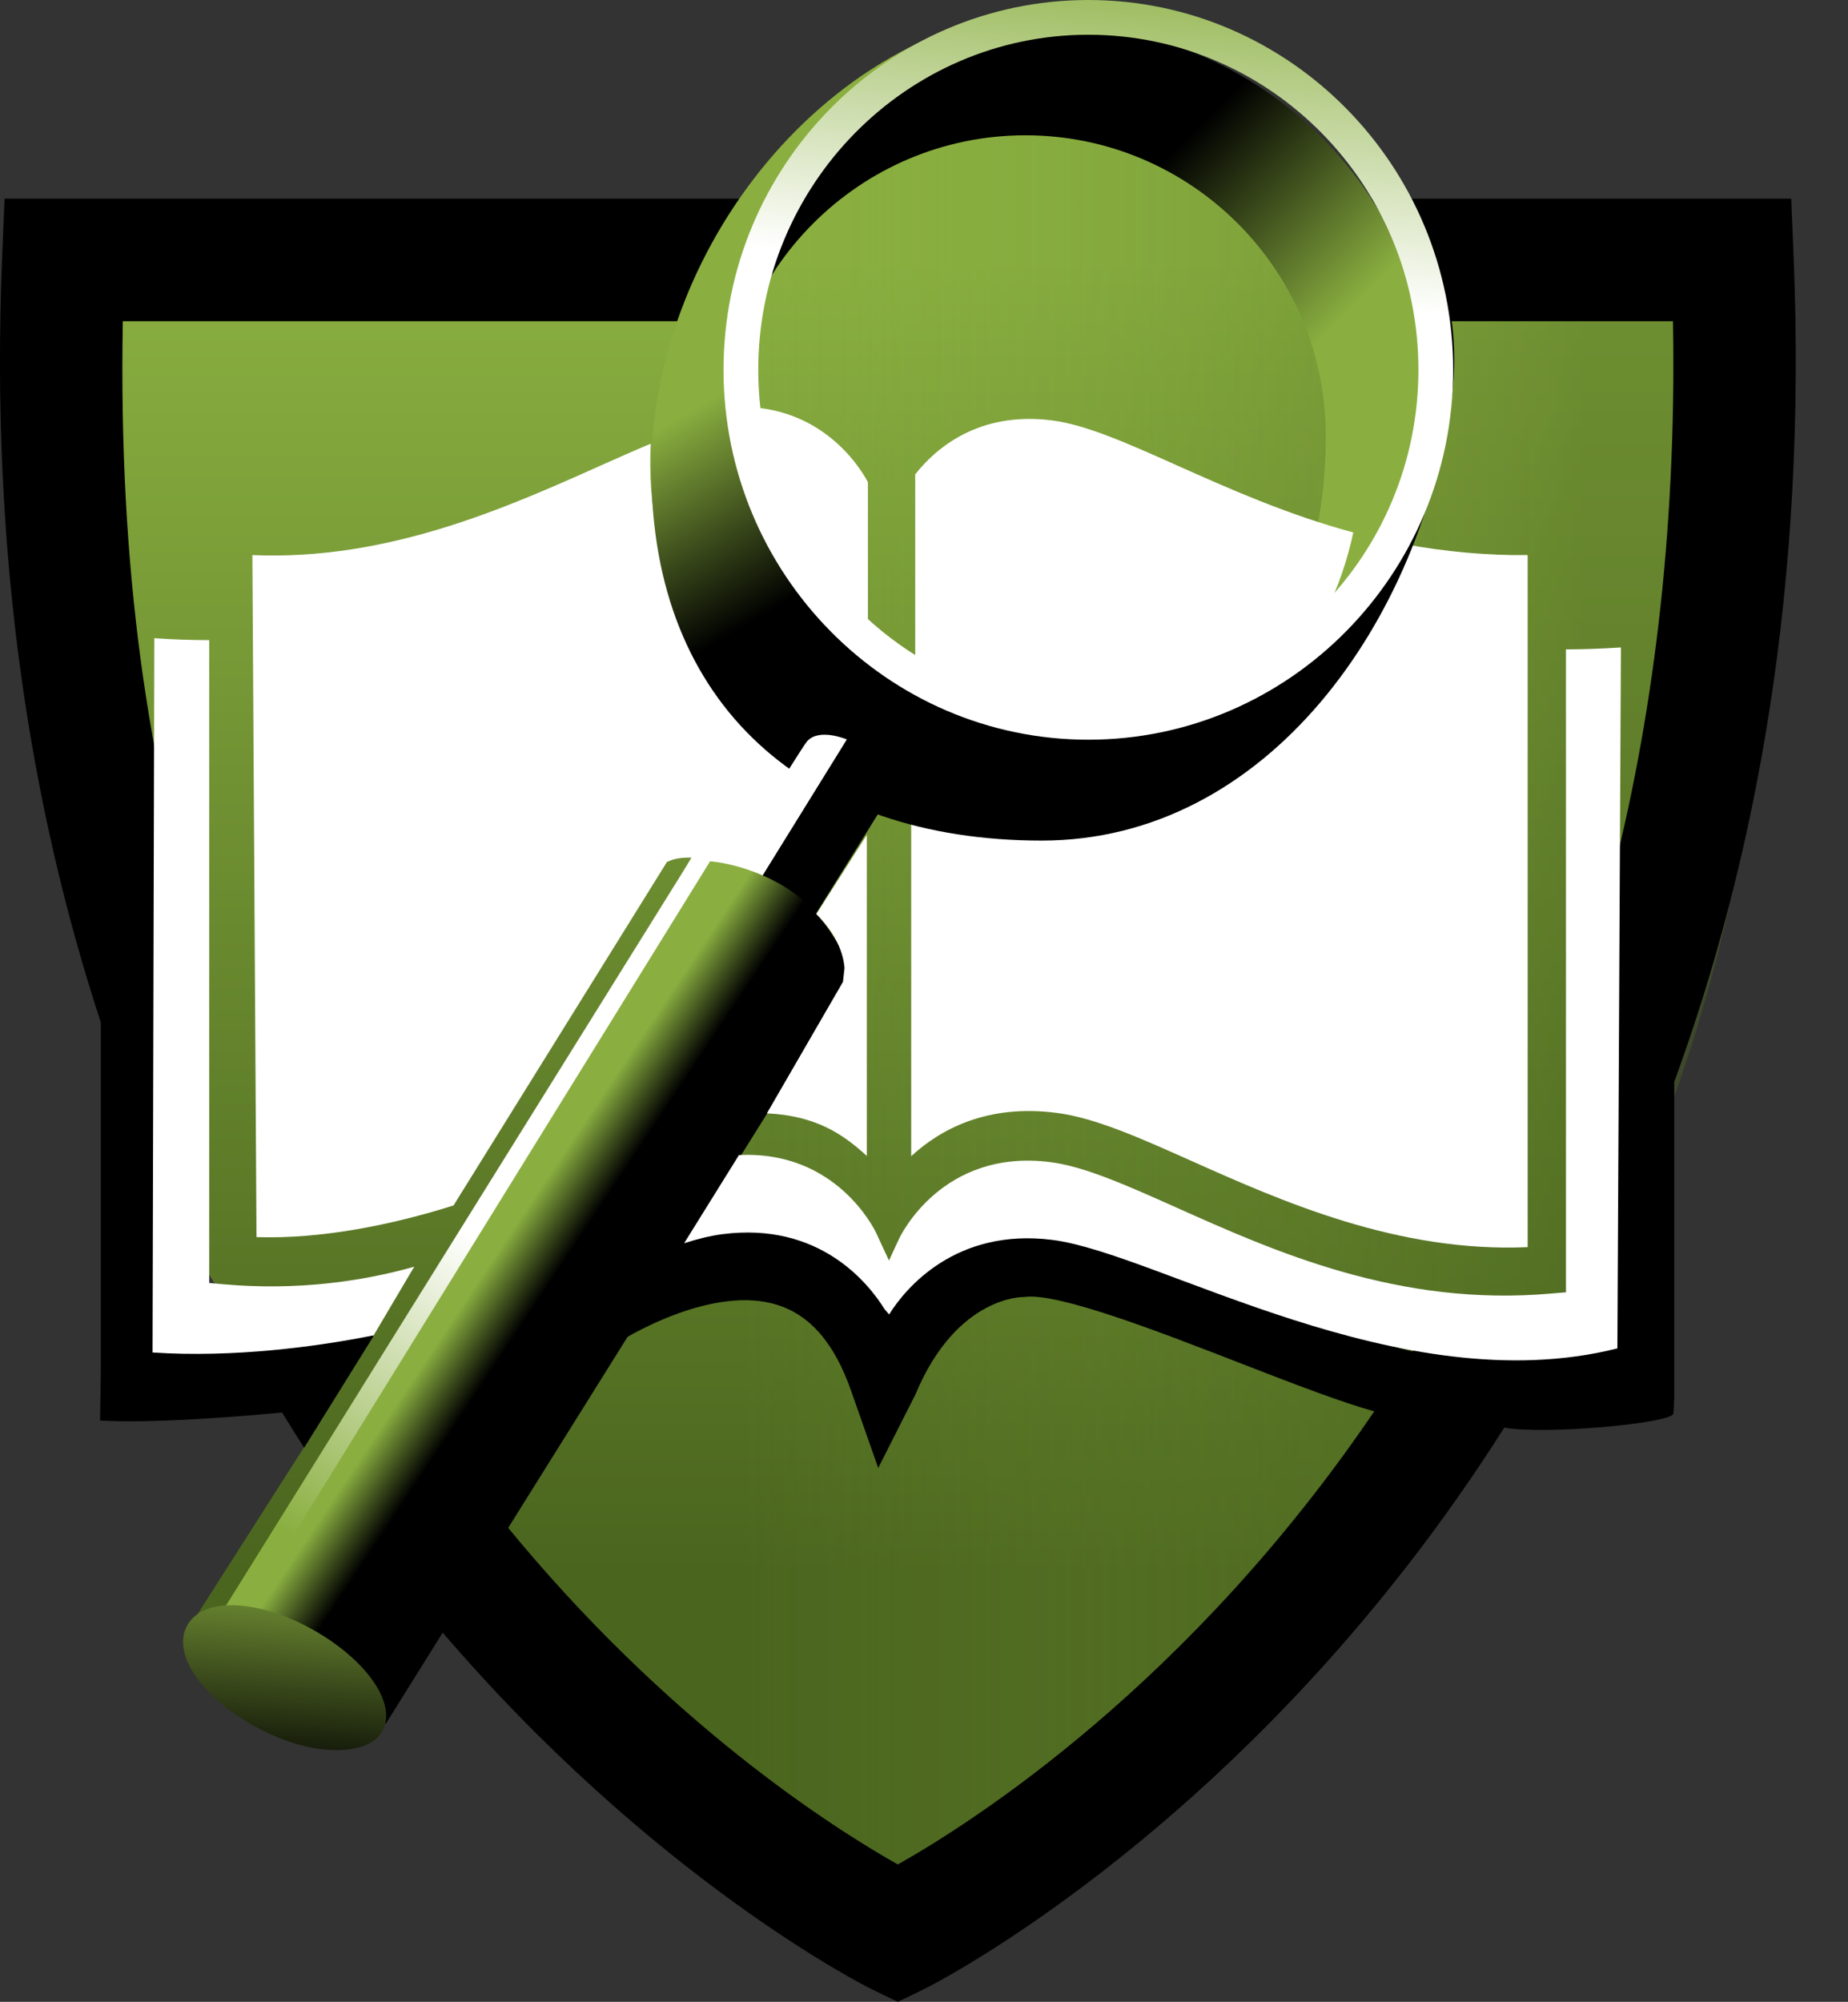 <?xml version="1.0" encoding="utf-8"?>
<!-- Generator: Adobe Illustrator 16.0.0, SVG Export Plug-In . SVG Version: 6.00 Build 0)  -->
<!DOCTYPE svg PUBLIC "-//W3C//DTD SVG 1.1//EN" "http://www.w3.org/Graphics/SVG/1.1/DTD/svg11.dtd">
<svg version="1.1" id="TEAM_Mentor_Logo_copy" xmlns="http://www.w3.org/2000/svg" xmlns:xlink="http://www.w3.org/1999/xlink"
	 x="0px" y="0px" width="72.921px" height="78.953px" viewBox="0 0 72.921 78.953" enable-background="new 0 0 72.921 78.953"
	 xml:space="preserve">
<rect x="0" y="0" width="72.921" height="78.953" fill="#333333" stroke="none"/>
<g>
	
		<linearGradient id="SVGID_1_" gradientUnits="userSpaceOnUse" x1="360.36" y1="-219.031" x2="360.36" y2="-166.016" gradientTransform="matrix(1 0 0 -1 -325.135 -156.912)">
		<stop  offset="0" style="stop-color:#4A651E"/>
		<stop  offset="0.979" style="stop-color:#8AAF40"/>
	</linearGradient>
	<path fill="url(#SVGID_1_)" d="M69.77,8.62H54.302c-1.183-1.979-2.826-3.663-4.839-4.915c-2.334-1.453-4.003-2.269-6.739-2.269
		c-5.118,0-10.903,2.639-13.604,6.979c-0.043,0.069-0.139,0.136-0.18,0.204H0.651C0.013,24.23,2.93,36.74,7.311,46.596
		c0.246,0.553,0.073,1.742,0.327,2.277c0.503,1.061,0.455,1.453,1.474,2.494c1.432,1.463,2.273,3.33,3.424,4.869l-4.751,7.441
		c0,0-0.39,0.909-0.42,0.959c-0.298,0.479,0.291,0.311,0.838,1.059c0.481,0.656,1.241,1.326,2.139,1.885
		c1.152,0.717,1.935,0.621,2.824,0.621c0.753,0,1.751-0.143,1.773-0.203l0.016,0.01l3.122-5.019
		C27.165,73.127,35.207,77.9,35.207,77.9s14.643-7.088,24.891-25.303c0.38-0.678,1.645-1.395,2.013-2.104
		c0.787-1.512,0.776-1.441,1.297-2.546C68.154,37.879,70.441,25.004,69.77,8.62z"/>
	
		<linearGradient id="SVGID_2_" gradientUnits="userSpaceOnUse" x1="387.741" y1="-197.109" x2="341.485" y2="-197.109" gradientTransform="matrix(1 0 0 -1 -325.135 -156.912)">
		<stop  offset="0" style="stop-color:#4A651E"/>
		<stop  offset="0.719" style="stop-color:#8AAF40;stop-opacity:0"/>
	</linearGradient>
	<path opacity="0.42" fill="url(#SVGID_2_)" enable-background="new    " d="M70.279,9.149H54.811
		c-1.183-1.979-2.826-3.662-4.839-4.914c-2.334-1.453-4.003-2.269-6.739-2.269c-5.118,0-10.903,2.638-13.604,6.979
		c-0.043,0.068-0.139,0.135-0.18,0.203H1.161C0.522,24.76,3.439,37.27,7.82,47.125c0.246,0.553,0.073,1.742,0.327,2.277
		c0.503,1.061,0.455,1.453,1.474,2.494c1.432,1.463,2.273,3.33,3.424,4.869l-4.606,7.399l0.005,0.004
		c-0.048,0.05-0.062,0.097-0.093,0.146c-0.298,0.479-0.187,1.162,0.361,1.91c0.481,0.656,1.241,1.326,2.139,1.885
		c1.152,0.717,2.37,1.145,3.259,1.145c0.753,0,1.098-0.3,1.255-0.553c0.035-0.055,0.061-0.113,0.083-0.174l0.016,0.01l3.122-5.018
		c9.089,10.137,17.131,14.91,17.131,14.91s14.643-7.089,24.891-25.304c0.38-0.677,1.645-1.396,2.013-2.104
		c0.787-1.511,0.776-1.44,1.297-2.545C68.663,38.409,70.951,25.534,70.279,9.149z"/>
	<path d="M0.18,7.835l-0.096,2.317c-0.482,11.77,1.134,21.766,3.895,30.176v13.725l0,0l-0.031,1.969c0,0,1.856,0.187,7.182-0.312
		c0.289,0.467,0.578,0.937,0.872,1.388l2.73-4.389c-0.234-0.393-0.469-0.789-0.7-1.191c-0.476-0.834-4.886-0.732-6.08-0.658
		c-1.128-1.773,0.146-13.284,0.087-13.477c-2.203-7.141-3.366-14.906-3.193-24.714h21.892c0.303-0.732,0.667-1.45,1.099-2.145
		c0.201-0.322,0.427-0.647,0.706-1.017c0.168-0.329,0.371-0.709,0.608-1.092c0.124-0.198,0.255-0.39,0.387-0.58H0.18z"/>
	<path d="M70.776,10.153L70.68,7.835H53.722c0.997,1.448,1.732,3.077,2.163,4.833h10.13c0.149,8.439-0.822,15.852-2.507,22.327
		c-0.492,1.89-0.182,13.616-1.396,16.063c-0.739,0.699-4.683,1.021-5.271,0.434c-0.355,0.623-0.722,1.215-1.087,1.809
		c-1.174-0.23-3.634-1.271-5.818-2.119c-4.597-1.785-7.796-2.951-9.714-2.791c-2.163-0.191-4.01,1.584-5.189,3.155
		c-0.911-1.36-2.096-2.274-3.542-2.726c-4.272-1.338-9.097,2.111-9.301,2.258l1.623,2.242c1.079-0.775,4.415-2.627,6.858-1.855
		c1.303,0.41,2.254,1.514,2.907,3.372l1.076,3.06l1.466-2.895c1.64-3.934,4.294-3.848,4.294-3.848
		c1.326-0.198,5.482,1.43,8.52,2.607c2.27,0.883,3.989,1.537,5.292,1.904C46.93,66.413,38.41,71.855,35.427,73.534
		c-2.548-1.437-9.125-5.603-15.532-13.468l-2.579,4.146c8.462,9.931,16.883,14.146,17.058,14.231l1.053,0.51l1.052-0.51
		c0.215-0.104,12.969-6.498,22.88-22.139c1.6,0.299,6.612-0.176,6.669-0.547c0.019-0.119,0.025-0.316,0.026-0.529h0.01V42.668
		C69.314,33.789,71.303,23.034,70.776,10.153z"/>
	<path fill="#FFFFFF" d="M55.366,21.452c-0.332,0.855-0.744,1.688-1.24,2.484c-0.193,0.311-0.413,0.627-0.703,1.014
		c-0.223,0.436-0.412,0.777-0.609,1.096c-2.701,4.34-7.37,6.93-12.487,6.93c-1.492,0-2.962-0.244-4.372-0.69V45.6
		c1.15-1.056,2.986-2.062,5.73-1.709c1.519,0.193,3.276,0.979,5.309,1.887c3.608,1.613,8.167,3.631,13.287,3.41V21.892
		C58.747,21.915,57.004,21.76,55.366,21.452z"/>
	<g>
		<path fill="#FFFFFF" d="M34.247,26.982v-7.967c-0.327-0.617-2.052-3.41-5.929-2.911c-0.104,0.014-0.214,0.037-0.323,0.058
			C28.134,20.445,30.352,24.537,34.247,26.982z"/>
		<path fill="#FFFFFF" d="M17.897,47.542l8.42-13.546l0.151-0.062c0.119-0.048,0.878-0.317,2.335,0.224l2.617-4.205
			c-3.941-3.01-5.986-7.729-5.742-12.454c-0.629,0.261-1.295,0.56-1.997,0.872c-3.711,1.658-8.396,3.752-13.722,3.521l0.162,26.9
			C12.669,48.875,15.479,48.309,17.897,47.542z"/>
	</g>
	<path fill="#FFFFFF" d="M49.174,4.169c-2.232-1.39-4.792-2.124-7.4-2.124c-4.807,0-9.177,2.414-11.69,6.457
		c-0.427,0.684-0.784,1.396-1.079,2.129c-0.002,0.002-0.004,0.006-0.006,0.008l0.002,0.002c-1.05,2.607-1.271,5.475-0.601,8.281
		c0.858,3.597,3.07,6.658,6.226,8.623c2.233,1.389,4.792,2.123,7.401,2.123c4.806,0,9.176-2.413,11.692-6.454
		C57.731,16.77,55.692,8.227,49.174,4.169z M42.027,29.02c-2.487,0-4.928-0.701-7.058-2.025c-3.011-1.875-5.119-4.795-5.938-8.223
		c-0.636-2.662-0.431-5.383,0.558-7.857c3.888-5.635,11.573-7.486,17.487-3.808c5.954,3.704,7.873,11.69,4.432,17.781l0.073,0.041
		C49.138,27.524,45.719,29.02,42.027,29.02z M53.168,22.871c-0.039,0.062-0.081,0.12-0.12,0.181
		c2.124-5.953-0.118-12.715-5.681-16.174c-5.348-3.329-12.04-2.585-16.402,1.471c2.436-3.549,6.43-5.652,10.809-5.652
		c2.487,0,4.927,0.701,7.057,2.025C55.045,8.589,56.991,16.731,53.168,22.871z"/>
	<path fill="#FFFFFF" d="M29.885,34.543l-0.662-0.283l3.426-5.395l0.078-0.042c0.036-0.02,0.869-0.455,2.007,0.249
		c0.372,0.232,0.638,0.5,0.825,0.754c0.37,0.5-0.186,0.658-0.221,0.58c-0.118-0.262-0.378-0.564-0.873-0.875
		c-0.63-0.389-1.19-0.314-1.35-0.142L29.885,34.543z"/>
	
		<linearGradient id="SVGID_3_" gradientUnits="userSpaceOnUse" x1="346.062" y1="-207.252" x2="333.894" y2="-225.419" gradientTransform="matrix(1 0 0 -1 -325.135 -156.912)">
		<stop  offset="0" style="stop-color:#FFFFFF"/>
		<stop  offset="0.627" style="stop-color:#8AAF40"/>
	</linearGradient>
	<path fill="url(#SVGID_3_)" d="M32.829,38.021c-0.271-0.619-0.84-1.374-2.006-2.103c-2.469-1.533-2.688-3.299-2.812-3.287
		l-1.125,1.85L8.638,63.773c0,0,0.172-0.047,0.404-0.072v0.006c0.78-0.066,1.968,0.341,3.103,1.048
		c1.146,0.713,2.058,1.638,2.325,2.356l0.278-0.475c-0.406-0.748-1.277-1.59-2.364-2.267c-0.845-0.524-1.725-0.886-2.478-1.038
		c0.435-0.6,17.406-28.109,17.406-28.109c0.378,0.044,1.387,0.264,3.112,1.336c1.577,0.982,1.983,1.866,2.009,2.354
		C32.434,38.913,32.992,38.393,32.829,38.021z"/>
	
		<linearGradient id="SVGID_4_" gradientUnits="userSpaceOnUse" x1="363.494" y1="-170.806" x2="370.283" y2="-177.595" gradientTransform="matrix(1 0 0 -1 -325.135 -156.912)">
		<stop  offset="0" style="stop-color:#000000"/>
		<stop  offset="0.979" style="stop-color:#8AAF40"/>
	</linearGradient>
	<path fill="url(#SVGID_4_)" d="M40.597,33.028c-8.497,0-13.736-7.453-13.736-15.949c0-8.498,5.922-16.13,14.419-16.13
		c8.497,0,15.29,6.728,15.29,15.224C56.571,24.67,49.094,33.028,40.597,33.028z M40.464,5.336c-6.534,0-11.85,5.316-11.85,11.851
		s7.576,11.792,14.11,11.792c6.535,0,9.591-5.258,9.591-11.792S46.998,5.336,40.464,5.336z"/>
	
		<linearGradient id="SVGID_5_" gradientUnits="userSpaceOnUse" x1="366.908" y1="-174.315" x2="362.517" y2="-166.889" gradientTransform="matrix(1 0 0 -1 -325.135 -156.912)">
		<stop  offset="0" style="stop-color:#000000"/>
		<stop  offset="0.979" style="stop-color:#8AAF40"/>
	</linearGradient>
	<path fill="url(#SVGID_5_)" d="M41.104,33.153c-9.256,0-15.399-5.323-15.399-14.592c0-9.036,7.377-18.191,16.692-18.334
		c8.862-0.137,15.88,7.875,14.896,15.355C56.121,24.483,50.005,33.153,41.104,33.153z M43.053,1.081
		c-6.826,0-13.649,6.059-13.649,13.059c0,6.93,5.515,14.934,12.271,14.502c9.252-0.591,14.831-7.389,14.831-14.371
		C56.505,7.27,49.88,1.081,43.053,1.081z"/>
	
		<linearGradient id="SVGID_6_" gradientUnits="userSpaceOnUse" x1="368.429" y1="-167.98" x2="370.554" y2="-146.48" gradientTransform="matrix(1 0 0 -1 -325.135 -156.912)">
		<stop  offset="0" style="stop-color:#FFFFFF"/>
		<stop  offset="0.627" style="stop-color:#8AAF40"/>
	</linearGradient>
	<path fill="url(#SVGID_6_)" d="M42.945,29.174c-7.937,0-14.395-6.544-14.395-14.587C28.551,6.543,35.008,0,42.945,0
		c7.938,0,14.396,6.543,14.396,14.586C57.341,22.63,50.883,29.174,42.945,29.174z M42.945,1.37c-7.182,0-13.024,5.929-13.024,13.216
		c0,7.288,5.843,13.217,13.024,13.217c7.182,0,13.025-5.929,13.025-13.217C55.971,7.299,50.127,1.37,42.945,1.37z"/>
	<line fill="none" stroke="#000000" stroke-width="2.769" stroke-miterlimit="10" x1="29.889" y1="37.12" x2="34.382" y2="29.91"/>
	<path fill="#FFFFFF" d="M28.915,36.43l-1.247-0.529c0,0,3.924-6.363,4.172-6.655c0.467-0.552,1.576-0.083,1.576-0.083L28.915,36.43
		z"/>
	
		<linearGradient id="SVGID_7_" gradientUnits="userSpaceOnUse" x1="346.737" y1="-207.685" x2="344.683" y2="-206.316" gradientTransform="matrix(1 0 0 -1 -325.135 -156.912)">
		<stop  offset="0" style="stop-color:#000000"/>
		<stop  offset="0.979" style="stop-color:#8AAF40"/>
	</linearGradient>
	<path fill="url(#SVGID_7_)" d="M15.225,67.982l-6.096-3.484L28.02,33.969c0,0,1.673,0.105,3.275,1.227
		c1.602,1.121,2.377,3.281,2.377,3.281L15.225,67.982z"/>
	
		<linearGradient id="SVGID_8_" gradientUnits="userSpaceOnUse" x1="365.479" y1="-204.62" x2="365.027" y2="-194.796" gradientTransform="matrix(0.993 0.115 0.115 -0.993 -328.641 -174.765)">
		<stop  offset="0" style="stop-color:#000000"/>
		<stop  offset="0.979" style="stop-color:#8AAF40"/>
	</linearGradient>
	<path fill="url(#SVGID_8_)" d="M12.696,68.989c-0.836-0.097-1.789-0.425-2.68-0.923c-2.142-1.193-3.262-2.912-2.606-3.998
		c0.359-0.594,1.152-0.854,2.231-0.729c0.836,0.097,1.789,0.425,2.681,0.922c2.142,1.197,3.398,2.97,2.741,4.054
		C14.702,68.909,13.774,69.113,12.696,68.989z"/>
	<g>
		<path d="M102.049,60.098h-4.774v-1.937h11.75v1.937h-4.774V73.52h-2.201L102.049,60.098L102.049,60.098z"/>
		<path d="M111.333,58.162h8.603V60.1h-6.403v4.487h5.831v1.937h-5.831v5.062h6.403v1.937h-8.603V58.162z"/>
		<path d="M128.317,58.162h2.311l6.491,15.357h-2.398l-1.562-3.873h-7.525l-1.562,3.873h-2.31L128.317,58.162z M129.396,60.23
			l-3.058,7.612h6.117L129.396,60.23z"/>
		<path d="M139.361,58.162h3.63l4.819,12.763l4.73-12.763h3.63V73.52h-2.2V60.23h-0.044l-5.083,13.289h-2.157l-5.083-13.289h-0.044
			V73.52h-2.2V58.162H139.361z"/>
		<path d="M171.085,58.162h2.311l6.491,15.357h-2.398l-1.562-3.873h-7.525l-1.562,3.873h-2.31L171.085,58.162z M172.163,60.23
			l-3.058,7.612h6.117L172.163,60.23z"/>
		<path d="M189.037,64.191c-0.792-0.33-1.584-0.484-2.244-0.484c-2.311,0-3.608,2.068-3.608,4.202c0,2.003,1.078,4.202,3.74,4.202
			c0.704,0,1.584-0.221,2.223-0.639l0.154,1.85c-0.858,0.396-1.848,0.462-2.596,0.462c-3.389,0-5.721-2.662-5.721-5.875
			c0-3.41,2.289-5.875,5.721-5.875c0.836,0,1.914,0.198,2.508,0.44L189.037,64.191z"/>
		<path d="M192.204,63.09c1.034-0.615,2.266-1.057,3.696-1.057c3.212,0,4.511,1.585,4.511,4.644v4.644
			c0,1.275,0.044,1.869,0.088,2.199h-1.936v-1.451h-0.044c-0.484,0.683-1.584,1.716-3.476,1.716c-2.42,0-4.115-1.056-4.115-3.498
			c0-2.815,3.081-3.697,5.215-3.697c0.814,0,1.386,0,2.2,0.045c0-1.937-0.704-2.927-2.772-2.927c-1.166,0-2.42,0.439-3.256,1.145
			L192.204,63.09z M198.343,68.173c-0.44,0-0.88-0.044-1.32-0.044c-1.122,0-3.895,0.176-3.895,2.156c0,1.188,1.144,1.826,2.09,1.826
			c2.046,0,3.125-1.276,3.125-2.948V68.173L198.343,68.173z"/>
		<path d="M211.851,71.936h-0.043c-0.551,0.836-1.827,1.849-3.829,1.849c-3.389,0-4.819-3.015-4.819-6.072
			c0-3.015,1.584-5.678,4.841-5.678c1.958,0,3.08,0.771,3.718,1.805h0.044V57.02h2.068v16.5h-1.98V71.936z M208.462,72.111
			c2.333,0,3.301-2.311,3.301-4.18c0-2.092-1.079-4.226-3.323-4.226s-3.125,2.112-3.081,4.159
			C205.316,69.625,206.24,72.111,208.462,72.111z"/>
		<path d="M225.953,73.059c-0.792,0.285-1.694,0.726-3.542,0.726c-3.982,0-5.809-2.42-5.809-6.072c0-3.321,2.09-5.678,5.258-5.678
			c3.74,0,4.951,2.729,4.951,6.338h-8.008c0,2.224,1.737,3.739,3.696,3.739c1.364,0,2.948-0.703,3.454-1.121L225.953,73.059
			L225.953,73.059z M224.61,66.831c0-1.716-1.012-3.124-2.793-3.124c-2.024,0-2.86,1.673-3.016,3.124H224.61z"/>
		<path d="M229.56,62.298h1.937v1.628h0.044c0.792-1.298,1.914-1.893,3.564-1.893c1.297,0,2.596,0.66,3.189,2.18
			c0.77-1.607,2.464-2.18,3.477-2.18c2.86,0,3.896,1.85,3.896,4.291v7.195h-2.067V66.83c0-1.387-0.33-3.124-2.002-3.124
			c-2.113,0-2.949,2.067-2.949,4.159v5.654h-2.067V66.83c0-1.387-0.33-3.124-2.002-3.124c-2.112,0-2.948,2.067-2.948,4.159v5.654
			h-2.068V62.298H229.56z"/>
		<path d="M248.304,76.557c0.264,0.088,0.615,0.176,0.967,0.176c1.85,0,2.465-2.553,2.465-2.772c0-0.241-0.264-0.813-0.396-1.188
			l-3.807-10.474h2.267l3.015,9.285h0.043l3.08-9.285h2.09l-4.137,11.464c-0.77,2.156-1.584,4.643-4.312,4.643
			c-0.66,0-1.034-0.088-1.408-0.153L248.304,76.557z"/>
		<path d="M274.858,73.059c-0.793,0.285-1.694,0.726-3.543,0.726c-3.981,0-5.809-2.42-5.809-6.072c0-3.321,2.09-5.678,5.258-5.678
			c3.74,0,4.951,2.729,4.951,6.338h-8.01c0,2.224,1.738,3.739,3.697,3.739c1.363,0,2.947-0.703,3.453-1.121v2.068H274.858z
			 M273.517,66.831c0-1.716-1.013-3.124-2.793-3.124c-2.025,0-2.861,1.673-3.017,3.124H273.517z"/>
		<path d="M278.795,58.162h2.201v6.755l6.558-6.755h2.926l-7.217,7.261l7.788,8.099h-3.212l-6.843-7.525v7.525h-2.201V58.162z"/>
		<path d="M293.161,62.298h2.003v1.782h0.043c0.617-1.275,2.112-2.047,3.675-2.047c2.904,0,4.202,1.805,4.202,4.818v6.668h-2.067
			v-5.81c0-2.619-0.572-3.896-2.375-4.005c-2.355,0-3.412,1.893-3.412,4.62v5.192h-2.067L293.161,62.298L293.161,62.298z"/>
		<path d="M311.576,62.034c3.409,0,5.698,2.465,5.698,5.875c0,3.213-2.332,5.875-5.698,5.875c-3.39,0-5.722-2.662-5.722-5.875
			C305.854,64.499,308.144,62.034,311.576,62.034z M311.576,72.111c2.42,0,3.498-2.199,3.498-4.202c0-2.134-1.3-4.202-3.498-4.202
			c-2.224,0-3.521,2.068-3.521,4.202C308.056,69.912,309.133,72.111,311.576,72.111z"/>
		<path d="M332.74,73.52h-2.398l-2.903-9.418h-0.043l-2.84,9.418h-2.397l-3.608-11.222h2.266l2.576,9.285h0.043l2.86-9.285h2.442
			l2.815,9.285h0.044l2.729-9.285h2.024L332.74,73.52z"/>
		<path d="M338.635,57.018h2.068V73.52h-2.068V57.018z"/>
		<path d="M353.09,73.059c-0.792,0.285-1.692,0.726-3.543,0.726c-3.981,0-5.81-2.42-5.81-6.072c0-3.321,2.092-5.678,5.261-5.678
			c3.739,0,4.95,2.729,4.95,6.338h-8.01c0,2.224,1.738,3.739,3.697,3.739c1.363,0,2.947-0.703,3.453-1.121L353.09,73.059
			L353.09,73.059z M351.748,66.831c0-1.716-1.013-3.124-2.795-3.124c-2.022,0-2.859,1.673-3.015,3.124H351.748z"/>
		<path d="M364.662,71.936h-0.044c-0.551,0.836-1.826,1.849-3.829,1.849c-3.39,0-4.817-3.015-4.817-6.072
			c0-3.015,1.584-5.678,4.84-5.678c1.959,0,3.08,0.771,3.719,1.805h0.045V57.02h2.068v16.5h-1.98L364.662,71.936L364.662,71.936z
			 M361.272,72.111c2.332,0,3.302-2.311,3.302-4.18c0-2.092-1.078-4.226-3.322-4.226c-2.245,0-3.125,2.112-3.081,4.159
			C358.127,69.625,359.051,72.111,361.272,72.111z"/>
		<path d="M380.084,73.036c0,3.409-1.76,5.368-5.787,5.368c-1.188,0-2.222-0.153-4.026-0.77l0.221-1.914
			c1.585,0.725,2.531,1.012,4.049,1.012c2.18,0,3.477-1.475,3.477-3.852v-1.1h-0.043c-0.881,1.166-2.332,1.738-3.764,1.738
			c-3.212,0-4.797-2.619-4.797-5.523c0-2.882,1.629-5.963,5.018-5.963c1.979,0,3.08,0.727,3.696,1.938h0.044v-1.673h1.914
			L380.084,73.036L380.084,73.036z M378.017,68.042c0-2.332-1.078-4.335-3.279-4.335c-2.09,0-3.123,2.268-3.123,4.182
			c0,2.111,1.188,3.961,3.123,3.961C376.674,71.85,378.017,70.131,378.017,68.042z"/>
		<path d="M392.205,73.059c-0.792,0.285-1.694,0.726-3.542,0.726c-3.982,0-5.811-2.42-5.811-6.072c0-3.321,2.092-5.678,5.26-5.678
			c3.74,0,4.951,2.729,4.951,6.338h-8.01c0,2.224,1.738,3.739,3.696,3.739c1.364,0,2.948-0.703,3.454-1.121L392.205,73.059
			L392.205,73.059z M390.862,66.831c0-1.716-1.012-3.124-2.795-3.124c-2.023,0-2.859,1.673-3.014,3.124H390.862z"/>
	</g>
	<g>
		<path fill="#8AAF40" d="M100.627,14.577H88.542V7.93h32.63v6.646h-12.085v35.531h-8.46V14.577z"/>
		<path fill="#8AAF40" d="M123.529,7.93h24.896v6.646h-16.437V24.97h15.047v6.647h-15.047v11.844h16.557v6.646h-25.017L123.529,7.93
			L123.529,7.93z"/>
		<path fill="#8AAF40" d="M166.192,7.93h9.547l16.556,42.177h-9.366l-3.625-9.668h-17.101l-3.686,9.668h-8.762L166.192,7.93z
			 M170.845,16.389h-0.121l-6.104,17.404h12.328L170.845,16.389z"/>
		<path fill="#8AAF40" d="M194.713,7.93h13.535l10.032,31.965h0.119L228.431,7.93h13.536v42.177h-8.098V15.303h-0.12L222.39,50.107
			h-8.099l-11.36-34.804l-0.12,0.119v34.686h-8.098V7.93L194.713,7.93z"/>
	</g>
	<path d="M255.013,8.42h6.393l15.236,36.686L291.937,8.42h5.916v41.703h-4.123v-37.58h-0.119l-15.176,37.58h-3.525l-15.654-37.58
		h-0.119v37.58h-4.121V8.42H255.013z"/>
	<path d="M324.481,49.168c-2.629,1.074-6.035,1.673-8.842,1.673c-10.098,0-13.861-6.812-13.861-15.952
		c0-9.321,5.14-15.953,12.847-15.953c8.604,0,12.127,6.93,12.127,15.115v1.912h-20.851c0,6.453,3.466,11.651,10.037,11.651
		c2.748,0,6.752-1.136,8.543-2.271V49.168z M322.631,32.738c0-5.317-2.149-10.575-7.769-10.575c-5.557,0-8.961,5.557-8.961,10.575
		H322.631z"/>
	<path d="M330.267,26.823c0-2.33,0-4.721-0.24-7.17h3.646v5.438h0.119c1.254-2.749,3.524-6.154,9.856-6.154
		c7.529,0,10.396,5.019,10.396,11.711v19.477h-3.764V31.602c0-5.736-2.033-9.439-7.23-9.439c-6.871,0-9.021,6.034-9.021,11.112
		v16.849h-3.764V26.823H330.267z"/>
	<path d="M372.524,22.879h-6.93v19.717c0,2.748,1.016,5.02,4.062,5.02c1.434,0,2.391-0.299,3.465-0.719l0.238,3.106
		c-0.896,0.358-2.748,0.838-4.601,0.838c-6.69,0-6.93-4.602-6.93-10.157V22.879h-5.978v-3.227h5.978v-7.35l3.765-1.312v8.662h6.93
		V22.879L372.524,22.879z"/>
	<path d="M388.399,18.936c9.859,0,14.22,7.647,14.22,15.953c0,8.304-4.359,15.952-14.22,15.952c-9.856,0-14.219-7.647-14.219-15.952
		C374.183,26.583,378.543,18.936,388.399,18.936z M388.399,47.615c6.572,0,10.099-5.678,10.099-12.726
		c0-7.051-3.524-12.727-10.099-12.727c-6.572,0-10.096,5.676-10.096,12.727C378.306,41.938,381.828,47.615,388.399,47.615z"/>
	<path d="M406.742,26.463c0-3.345,0-4.6-0.24-6.811h3.766v5.855h0.119c1.375-3.406,3.941-6.572,7.826-6.572
		c0.896,0,1.973,0.179,2.629,0.357v3.945c-0.774-0.24-1.793-0.359-2.748-0.359c-5.977,0-7.59,6.691-7.59,12.188v15.056h-3.762
		V26.463z"/>
	<path fill="#FFFFFF" d="M34.204,45.59V32.928l-1.993,3.125c1.065,1.035,1.1,2.012,1.113,2.124l-0.061,0.547l-3.002,5.186
		C32.208,44.003,33.272,44.738,34.204,45.59z"/>
	<path fill="#FFFFFF" d="M46.48,18.372c-1.941-0.868-3.619-1.618-4.955-1.79c-2.909-0.375-4.606,1.104-5.411,2.127v7.246h-0.518
		v0.796c1.873,0.958,3.973,1.891,6.078,1.891c4.152,0,8.084-1.102,10.591-4.395c0.528-1.055,0.901-2.145,1.135-3.246
		C50.801,20.298,48.497,19.272,46.48,18.372z"/>
	<g>
		<path fill="#FFFFFF" d="M14.744,52.665l1.602-2.707c-2.082,0.59-4.674,0.949-7.516,0.694l-0.573-0.051V25.247
			c-0.703-0.001-1.424-0.025-2.168-0.075L6.02,53.342C9.217,53.557,12.536,53.109,14.744,52.665z"/>
		<path fill="#FFFFFF" d="M61.792,25.611v25.356l-0.573,0.049c-6.027,0.539-10.943-1.666-14.801-3.391
			c-1.943-0.869-3.622-1.618-4.957-1.789c-4.268-0.552-5.923,2.889-5.986,3.025l-0.397,0.856l-0.503-1.087
			c-0.061-0.13-1.572-3.265-5.416-3.074l-2.164,3.478c0.537-0.173,1.042-0.298,1.513-0.358c3.839-0.496,5.772,1.949,6.398,2.96
			l0.179,0.206c0.626-1.01,2.618-3.432,6.457-2.938c4.146,0.533,13.709,6.434,22.279,4.277l0.14-27.646
			C63.217,25.584,62.496,25.609,61.792,25.611z"/>
	</g>
</g>
</svg>
